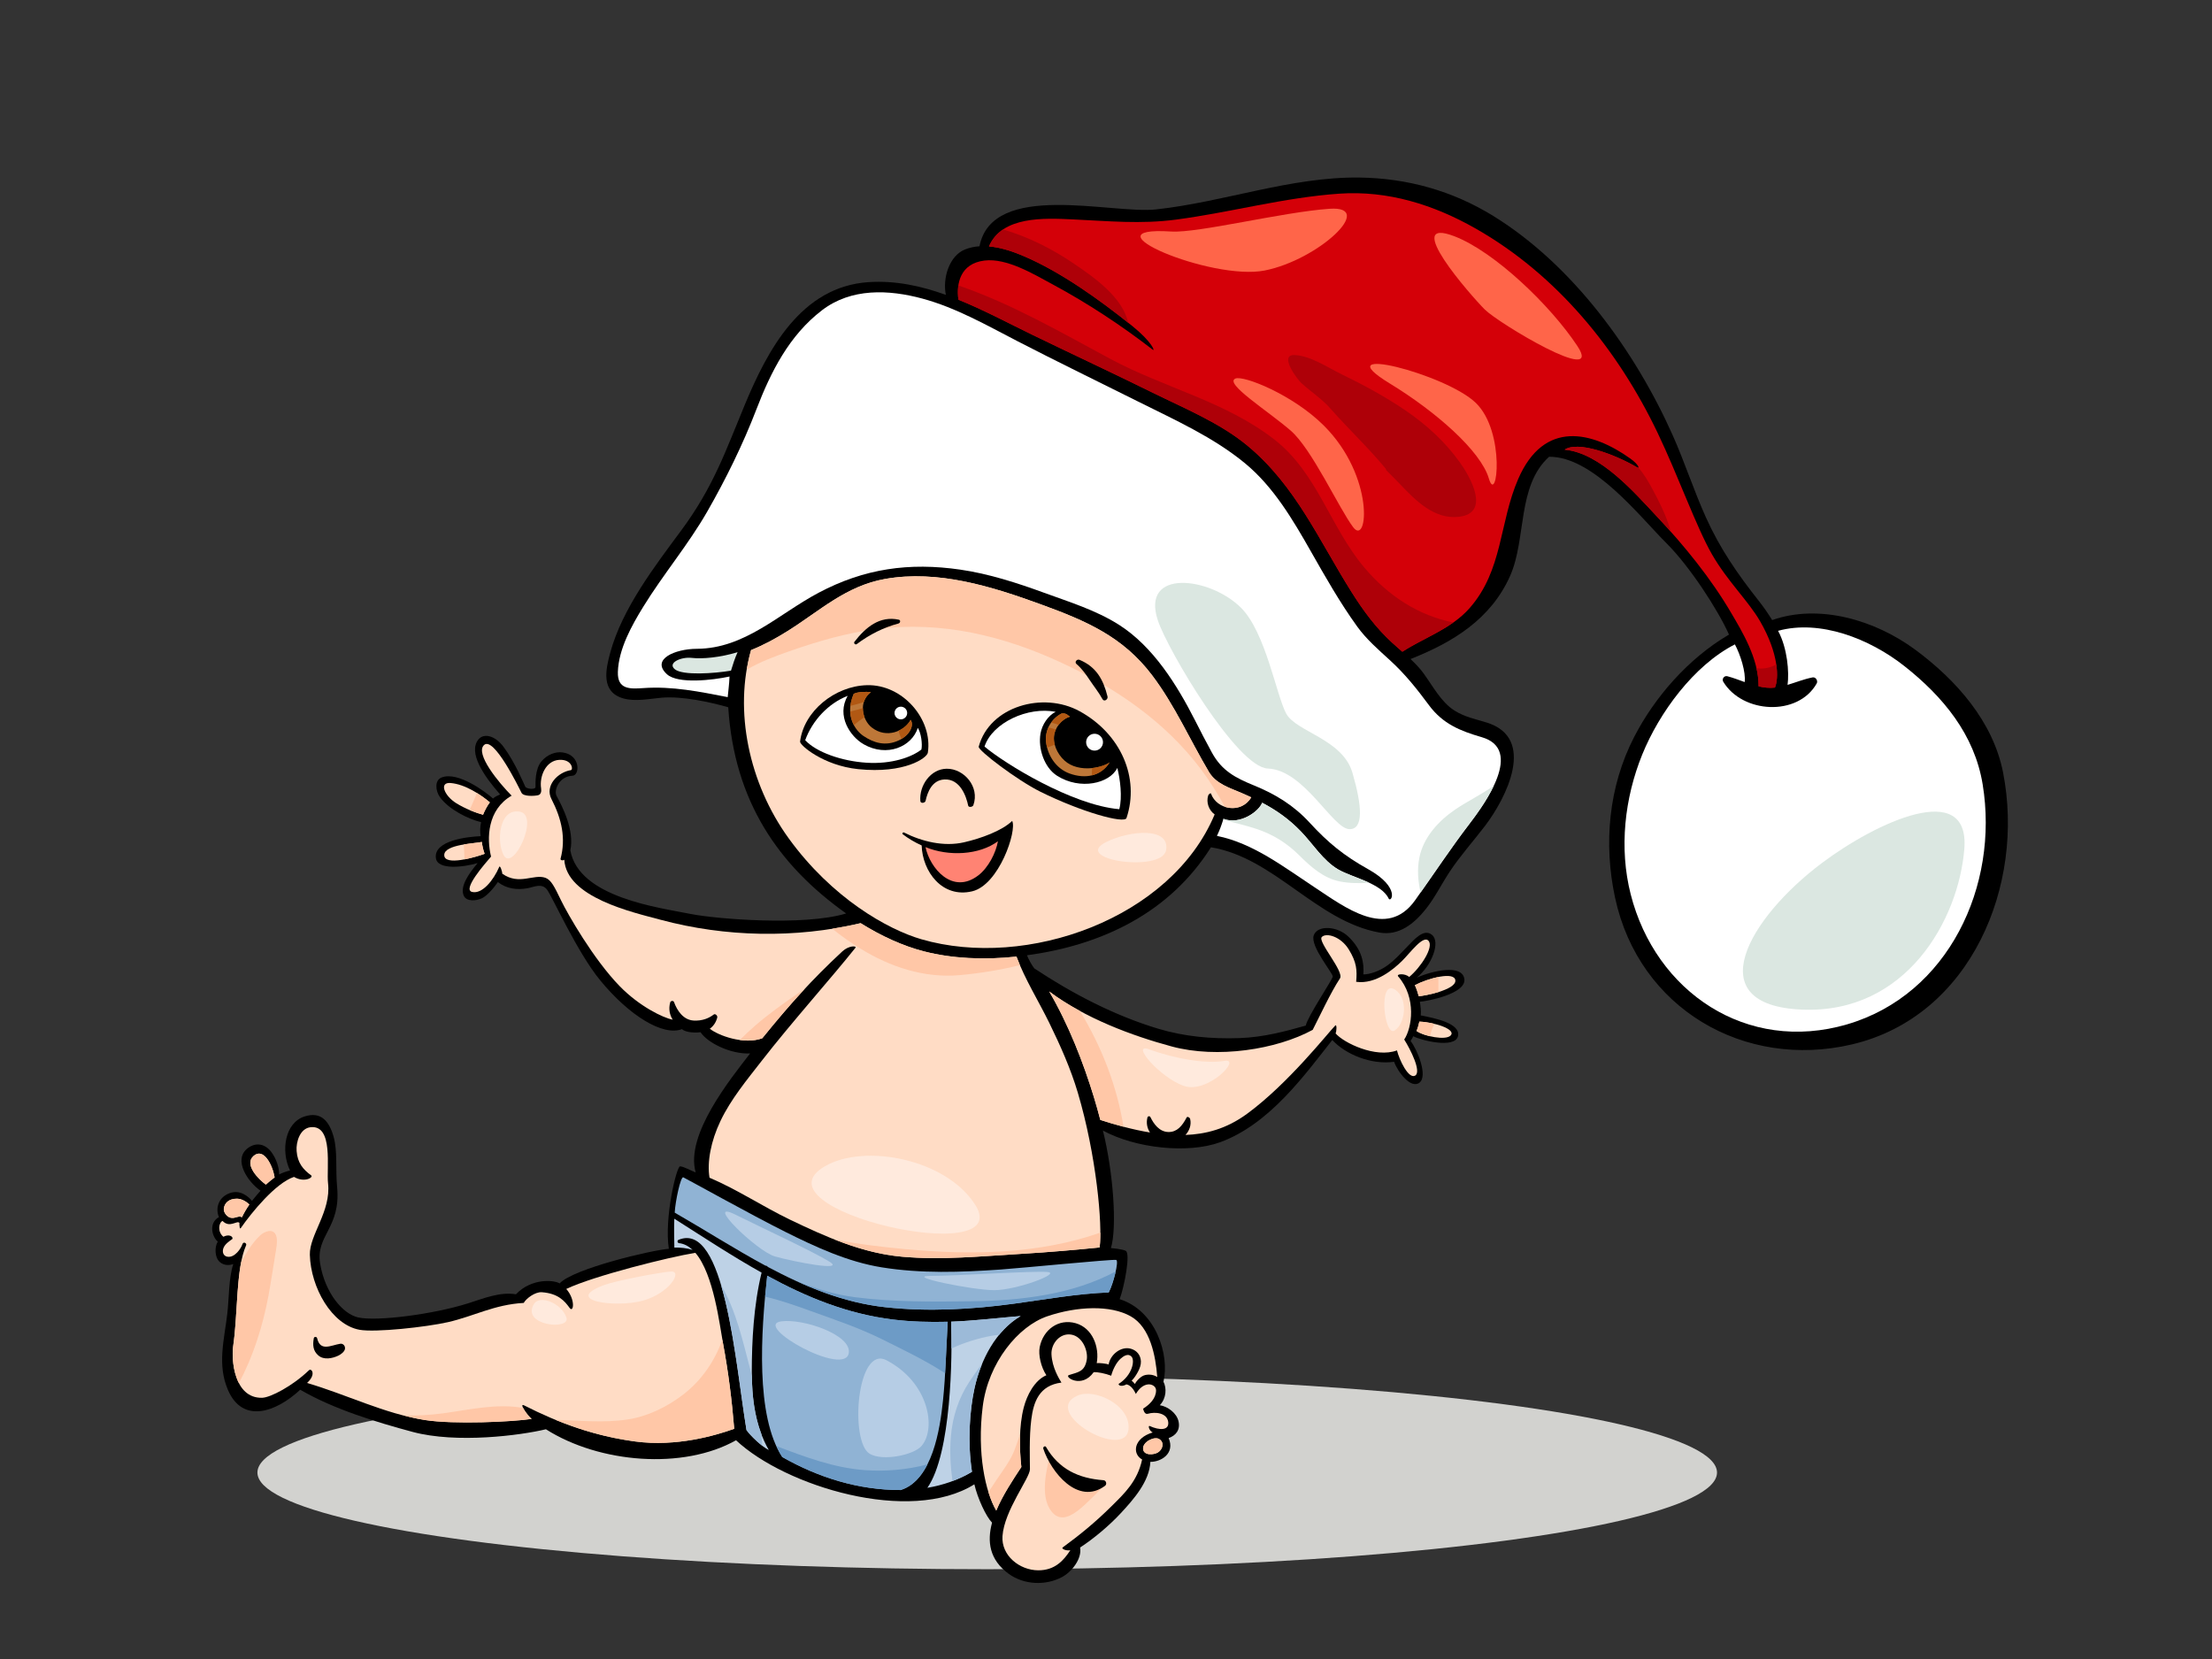 <?xml version="1.0" encoding="utf-8"?>
<!-- Generator: Adobe Illustrator 17.0.0, SVG Export Plug-In . SVG Version: 6.00 Build 0)  -->
<!DOCTYPE svg PUBLIC "-//W3C//DTD SVG 1.1//EN" "http://www.w3.org/Graphics/SVG/1.1/DTD/svg11.dtd">
<svg version="1.1" id="Layer_1" xmlns="http://www.w3.org/2000/svg" xmlns:xlink="http://www.w3.org/1999/xlink" x="0px" y="0px"
	 width="800px" height="600px" viewBox="0 0 800 600" enable-background="new 0 0 800 600" xml:space="preserve">
<rect x="0" y="0" width="800" height="600" fill="#333333" stroke="none"/>
<g>
	<ellipse fill="#D2D2CF" cx="357.04" cy="532.568" rx="263.94" ry="34.963"/>
	<path d="M724.437,279.395c-3.62-18.475-16.943-33.437-31.669-44.353c-14.558-10.789-34.777-16.778-51.835-10.784
		c-1.491-2.397-3.1-4.734-4.908-7.021c-7.657-9.693-13.999-18.865-19.109-30.224c-4.35-9.668-7.595-19.783-11.906-29.469
		c-13.605-30.562-36.132-61.635-64.887-79.406c-14.776-9.13-31.123-13.701-48.446-13.924c-24.852-0.318-49.001,8.862-73.587,11.524
		c-16.247,1.756-59.112-10.489-63.851,13.328c-1.785,0.12-3.543,0.483-5.228,1.153c-5.722,2.282-8.155,10.393-6.929,16.423
		c-8.965-3.225-18.233-5.244-27.936-4.606c-24.492,1.612-36.563,24.615-44.781,44.361c-6.847,16.451-11.274,29.611-22.944,45.379
		c-9.677,13.075-21.362,28.3-25.702,44.213c-1.704,6.248-3.466,14.299,4.754,16.616c4.277,1.206,9.411,0.133,13.726-0.263
		c7.458-0.683,17.971,1.659,24.177,3.455c2.199,34.087,18.171,57.176,42.651,74.567c-15.381,4.684-47.566,1.936-56.221,0.185
		c-11.165-2.264-40.501-5.87-43.533-23.011c1.544-7.273-2.922-15.91-4.98-19.686c-1.106-2.027,0.952-7.116,5.718-7.288
		c2.741-0.098,3.039-7.541-3.512-8.434c-2.618-0.358-5.509,0.743-7.593,3.125c-2.483,2.84-2.233,8.032-2.233,9.378
		c0,1.043-3.275,0.743-3.722-0.148c-0.388-0.778-3.72-8.932-7.889-14.442c-3.217-4.251-7.181-4.829-8.981-2.67
		c-3.971,4.756,2.004,13.398,7.79,19.941c-0.764,0.338-1.93,0.851-2.568,1.481c-2.595-2.307-12.614-9.898-18.553-7.624
		c-2.732,1.043-2.183,4.967-0.675,7.081c3.223,4.524,10.333,7.994,14.908,9.087c-0.374,1.842-0.405,3.295-0.161,5.074
		c-4.35,0.183-17.06,1.451-16.174,7.946c0.602,4.411,10.059,3.278,15.088,1.781c-2.97,3.58-6.421,8.237-5.078,11.647
		c0.984,2.502,4.791,1.994,6.688,1.056c1.755-0.866,4.152-3.54,5.716-5.837c3.094,2.404,6.874,2.955,10.781,2.222
		c2.31-0.433,5.112-1.964,7.002,0.525c1.89,2.492,10.842,22.583,19.205,32.769c10.455,12.743,22.678,20.324,29.6,17.672
		c1.619,1.474,5.613,1.281,6.725,1.131c2.401,3.695,10.621,7.969,17.913,7.669c-7.121,9.232-23.574,29.486-19.681,43.027
		c-1.295-0.433-4.367-2.192-5.651-2.192c-1.284,0-5.772,18.695-4.061,29.811c-5.996,0.446-34.536,7.143-39.499,12.518
		c-1.821-1.181-10.049-2.109-15.798,3.936c-5.717-0.968-11.733,1.501-17.232,3.245c-12.677,4.016-33.015,6.618-39.802,5.132
		c-5.599-1.221-12.02-8.884-13.778-19.443c-1.706-10.251,7.527-12.88,6.142-27.645c-0.637-6.788,0.21-12.938-1.272-18.237
		c-1.544-5.512-4.455-9.335-10.558-7.349c-7.066,2.299-8.621,12.452-5.198,19.536c-0.922,0.173-2.897,0.828-3.956,1.424
		c0.058-2.38-0.977-5.642-2.775-8.069c-2.135-2.88-5.446-3.78-8.527-1.461c-5.551,4.176,0.066,12.322,4.579,15.41
		c-0.294,0.325-2.376,2.725-3.085,3.668c-1.197-1.419-4.18-4.233-8.12-2.772c-4.298,1.594-5.093,5.81-3.827,8.654
		c-3.734,2.009-2.618,7.023-0.428,8.855c-1.315,2.224-0.902,5.599,0.36,7.008c1.207,1.354,3.198,1.874,5.248,1.108
		c-1.673,5.017-1.535,12.565-2.148,17.829c-1.126,9.678-3.748,18.57,0.255,27.785c5.289,12.17,17.285,8.049,26.094-0.158
		c12.103,7.028,27.452,11.707,40.631,15.245c16.016,4.304,39.115,1.248,48.237-0.946c19.443,12.337,49.722,14.714,68.756,3.973
		c17.787,16.671,62.978,30.494,86.194,15.933c1.18,5.072,4.197,11.619,6.405,13.874c-1.842,6.78-0.993,13.406,6.025,18.505
		c5.537,4.021,13.371,4.329,19.288,1.161c3.595-1.926,7.253-6.668,6.526-10.676c4.954-3.245,10.477-7.856,14.694-12.397
		c4.574-4.919,10.408-11.494,10.715-18.585c3.832,0.05,9.026-3.025,6.613-8.597c2.53-0.873,4.317-2.905,3.558-6.125
		c-0.684-2.907-3.803-5.277-6.743-5.765c2.393-2.535,2.51-6.212,1.315-8.487c2.271-9.56-2.631-25.696-15.839-29.862
		c1.734-4.681,3.953-16.526,2.212-17.471c-1.059-0.573-4.327-0.918-5.378-1.013c2.276-7.461,0.864-27.365-2.896-42.504
		c11.724,6.4,30.664,8.477,42.335,4.246c17.898-6.49,30.678-24.397,40.62-36.987c4.791,5.167,13.991,9.032,22.35,7.881
		c1.231,3.5,6.087,10.003,9.204,7.529c3.116-2.472-0.86-12.09-3.245-15.055c0.434-0.656,0.794-1.228,0.939-1.739
		c2.731,1.514,15.14,4.606,16.21-0.007c1.072-4.619-8.375-6.52-13.462-7.509c0.16-1.696-0.07-3.243-0.316-4.951
		c2.488-0.14,16.947-2.862,16.078-8.287c-0.866-5.422-11.767-2.845-17.19-0.418c5.474-4.501,8.587-12.818,5.547-15.422
		c-3.038-2.602-6.579,1.739-9.471,4.704c-1.864,1.909-3.838,4.183-6.623,6.238c-2.921,2.149-6.466,3.308-8.783,3.31
		c0.288-4.196-0.417-8.845-5.423-13.669c-3.977-3.833-11.184-4.308-12.534-0.418c-1.35,3.888,7.038,13.721,6.893,14.879
		c-0.142,1.156-9.14,14.502-9.76,17.714c-7.315,2.072-15.267,4.223-23.944,4.531c-9.992,0.353-19.908-0.535-29.387-3.383
		c-15.89-4.776-31.071-12.698-44.877-21.848c-1.144-1.586-1.853-2.92-2.628-4.729c26.993-3.633,51.59-15.282,66.545-39.061
		c22.986,3.813,38.136,26.684,60.883,30.842c7.159,1.308,12.688-3.32,16.816-8.494c3.335-4.181,5.732-9.127,8.681-13.571
		c3.824-5.765,8.52-10.986,12.714-16.481c7.645-10.021,18.77-31.776,0.644-37.395c-4.152-1.286-7.928-1.989-11.697-4.359
		c-4.79-3.012-7.898-8.985-11.153-13.438c-1.363-1.872-2.998-3.561-4.719-5.177c15.305-6.032,29.036-14.424,35.998-30.019
		c5.991-13.423,2.448-32.609,14.133-43.14c15.974-0.12,32.722,21.59,42.518,31.35c8.299,8.269,18.561,24.019,22.537,32.964
		c-14.747,8.617-26.947,22.711-34.341,37.102c-9.218,17.949-11.074,38.563-6.838,58.167c8.621,39.912,46.668,62.1,85.628,52.95
		C712.868,367.606,732.418,320.065,724.437,279.395z"/>
	<path fill="#DBE7E1" d="M264.373,242.551c-6.109,1.038-17.414,1.794-20.276-0.476c-2.864-2.269,2.123-4.589,6.065-4.143
		c3.955,0.445,10.275-0.153,16.596-2.057C265.807,237.957,265.012,240.416,264.373,242.551z"/>
	<path fill="#FFDCC5" d="M164.929,290.436c-4.207-2.629-6.291-7.611-1.954-7.248c5.233,0.44,10.845,4.161,14.188,6.998
		c-0.992,1.298-1.889,3.04-2.459,4.476C172.495,294.095,168.459,292.646,164.929,290.436z"/>
	<path fill="#FFDCC5" d="M160.672,309.102c0.243-3.748,11.253-4.051,13.588-4.604c0.126,1.324,0.603,3.268,1.009,4.288
		C172.125,309.98,160.39,313.45,160.672,309.102z"/>
	<path fill="#FFDCC5" d="M91.688,418.081c3.58-3.185,6.843,3.105,7.636,7.734c-0.765,0.563-2.477,1.959-3.18,2.612
		C93.754,426.683,88.106,421.264,91.688,418.081z"/>
	<path fill="#FFDCC5" d="M85.642,433.524c1.355,0,3.045,0.673,4.541,2.104c-1.02,1.469-1.935,3.02-2.698,4.624
		c-1.129-0.838-2.56,0.676-4.276,0.108c-1.247-0.415-2.412-1.959-2.262-3.253C81.184,435.038,82.856,433.524,85.642,433.524z"/>
	<path fill="#FFDCC5" d="M229.686,521.322c-14.871-2.004-27.583-6.668-40.097-13.028c-2.048-1.044,1.025,3.508,2.687,4.879
		c-6.93,1.058-28.095,2.037-38.578,0.4c-14.66-2.282-28.381-9.242-42.659-13.406c3.465-3.12,1.589-5.457,0.707-4.606
		c-5.937,5.73-13.991,9.908-16.967,9.968c-10.181,0.213-11.145-13.871-10.453-18.605c1.795-12.33,0.92-27.932,4.696-36.592
		c0.288-0.658-0.992-1.529-1.39-0.255c-0.398,1.276-2.682,4.919-5.418,4.429c-1.54-0.278-1.915-1.844-1.394-3.153
		c0.575-1.451,2.023-2.402,3.259-3.292c0.226-0.938-1.302-1.801-3.291-0.771c-2.148-1.749-1.751-5.012-0.318-5.727
		c2.663,2.722,5.173-0.32,6.126,0.71c-0.08,0.738,0.096,2.444,0.454,1.926c3.922-5.662,12.597-16.328,19.282-18.557
		c3.741,2.229,7.163,0.16,6.192-0.553c-2.91-2.139-4.919-4.469-5.252-8.802c-0.256-3.292,1.217-8.177,5.032-8.614
		c8.382-0.956,5.723,14.947,6.331,20.236c1.172,10.175-6.776,18.72-6.579,25.901c0.328,11.847,7.9,25.26,17.932,27.119
		c5.705,1.056,24.241-0.986,32.028-2.755c9.333-2.124,16.755-6.368,27.401-6.956c0.809-1.534,4.056-4.043,6.537-3.865
		c5.937,0.425,8.262,3.19,10.028,5.649c1.425,1.987,2.273-2.89-1.192-6.835c10.044-4.756,37.192-11.539,46.699-13.065
		c6.665,7.779,8.776,26.178,10.029,32.919c1.895,10.176,3.184,20.414,4.018,30.717C258.945,519.11,244.733,523.351,229.686,521.322z
		"/>
	<path fill="#BED2E6" d="M269.982,517.204c-4.029-24.395-7.85-75.726-24.573-68.805c-0.549,0.228-0.494,1.118,0.187,1.201
		c1.843,0.218,3.463,1.098,4.891,2.442c-2.083-0.658-4.311-0.891-6.603-0.851c-0.056-3.521-0.158-6.956-0.011-10.428
		c10.493,6.653,20.849,13.501,31.562,19.498c-2.906,11.977-3.514,24.957-3.543,35.519c-0.027,9.75,1.132,19.898,6.15,28.635
		C275.711,523.351,271.466,519.323,269.982,517.204z"/>
	<path fill="#90B3D4" d="M325.722,538.896c-15.231,0.015-29.686-4.489-42.802-11.94c-9.757-14.847-7.712-45.274-5.444-65.568
		c14.119,7.709,28.909,13.814,45.507,15.84c6.548,0.801,13.161,0.976,19.774,0.803c-0.563,9.5-0.732,19.09-1.722,28.586
		C339.991,516.606,337.264,535.321,325.722,538.896z"/>
	<path fill="#BED2E6" d="M351.526,532.296c-4.987,2.975-10.441,4.829-16.133,5.792c8.681-12.37,9.075-47.631,8.591-60.086
		c7.886-0.258,18.685-1.526,25.16-2.032c-8.902,5.184-14.408,15.703-16.683,26.006C350.628,510.285,349.907,521.83,351.526,532.296z
		"/>
	<path fill="#9CBAD8" d="M275.344,518.582c-2.504-6.655-3.325-13.829-3.425-20.874c-0.228-0.928-0.424-1.861-0.669-2.79
		c-2.442-9.202-5.009-21.057-10.459-30.134c4.639,15.64,6.883,38.443,9.191,52.42c1.057,1.506,3.51,3.973,5.68,5.662
		C275.59,521.432,275.462,520.008,275.344,518.582z"/>
	<path fill="#9CBAD8" d="M344.109,487.705c4.783-2.252,9.964-3.763,14.452-4.589c0.932-0.168,1.86-0.273,2.787-0.343
		c2.224-2.725,4.816-5.066,7.796-6.803c-6.475,0.505-17.274,1.774-25.16,2.032C344.079,480.459,344.139,483.819,344.109,487.705z"/>
	<path fill="#9CBAD8" d="M355.144,493.417c-1.69,2.019-3.184,4.234-4.582,6.348c-3.868,5.837-6.084,12.723-6.658,19.703
		c-0.447,5.442-0.178,10.836,0.572,16.17c2.427-0.908,4.794-1.994,7.051-3.343c-1.619-10.466-0.898-22.01,0.934-30.319
		C353.099,499.099,354,496.209,355.144,493.417z"/>
	<path fill="#FFDCC5" d="M418.779,525.292c-1.426,0.893-5.158,1.241-5.362-1.281c-0.2-2.517,4.018-4.611,5.773-3.583
		C421.269,521.647,420.533,524.194,418.779,525.292z"/>
	<path fill="#FFDCC5" d="M422.496,514.234c0.454,3.225-3.278,3.075-6.657,1.514c-0.766-0.36-0.251,1.761,1.06,2.317
		c-6.959,2.064-7.512,7.761-3.834,9.786c-1.711,7.911-6.375,12.247-11.156,16.976c-5.901,5.835-11.389,10.303-17.539,14.799
		c-0.713,0.523,1.369,1.366,2.735,1.023c-2.353,3.633-5.528,7.293-11.581,7.278c-6.822-0.017-13.437-5.359-12.963-12.357
		c0.632-9.307,9.932-21.042,9.932-24.192c0-3.147-0.333-11.597,0.497-18.059c0.801-6.268,2.815-12.26,10.893-13.291
		c-0.787-1.288-3.38-5.387-3.604-10.233c-0.176-3.848,3.055-7.776,7.126-7.123c4.141,0.66,6.166,5.922,5.632,9.107
		c-0.732,4.371-3.121,4.453-6.456,5.537c-1.828,0.595,4.632,5.069,8.955-1.038c1.347-0.145,4.312,0.483,6.34,1.268
		c0.554-2.092,1.759-4.671,3.36-6.122c1.027-0.928,2.688-2.094,3.949-0.836c1.39,1.391,0.304,6.856-4.636,9.933
		c0.056,0.843,1.613,0.908,2.824,0.15c1.714,0.3,2.872,2.269,3.427,3.478c1.159-1.967,2.637-3.255,4.354-3.458
		c1.33-0.16,2.972,0.641,2.952,2.197c-0.035,2.825-2.264,5.066-4.686,6.578c0.153,0.736,0.622,2.157,1.688,1.849
		C417.907,510.501,422.042,511.006,422.496,514.234z"/>
	<path fill="#FFDCC5" d="M409.01,476.103c6.957,3.976,8.93,14.129,9.528,21.925c-1.27-0.823-2.776-1.051-4.311-0.736
		c-0.859,0.173-1.653,0.741-2.278,1.329c-0.361,0.34-0.696,0.718-0.998,1.113c-0.215,0.278-0.36,0.551-0.48,0.826
		c-0.29-0.378-0.611-0.726-0.985-1.053c-0.07-0.065-0.145-0.1-0.219-0.158c0.976-0.958,1.746-2.202,2.332-3.305
		c0.579-1.094,1.077-2.407,1.026-3.666c-0.09-2.234-1.435-3.938-3.575-4.571c-3.623-1.071-7.526,2.134-8.101,5.694
		c-0.7-0.345-3.678-0.638-4.302-0.505c1.052-5.832-1.526-12.718-7.612-14.439c-6.181-1.746-11.737,2.289-13.014,8.647
		c-0.555,2.77,0.488,7.291,2.414,10.173c-4.291,1.826-7.037,7.248-8.17,11.614c-1.789,6.896-1.583,15.26-0.88,21.572
		c-3.05,4.641-6.728,10.151-9.075,15.76c-3.887-6.663-7.037-20.582-4.893-37.655c1.992-15.878,12.865-29.073,23.371-32.626
		C389.556,472.395,401.649,471.9,409.01,476.103z"/>
	<path fill="#90B3D4" d="M403.678,455.667c1.12,0.328-1.114,8.84-2.691,11.76c-11.468,0.44-22.889,2.527-34.25,4.066
		c-15.407,2.087-30.912,2.97-46.402,1.296c-15.321-1.659-29.274-7.454-42.659-14.602c-0.158-0.28-0.498-0.453-0.821-0.435
		c-11.18-6.025-21.972-12.953-32.837-19.188c0.226-4.123,2.148-13.178,3.111-12.765c0.962,0.413,24.85,13.719,36.883,19.716
		c11.023,5.499,22.616,10.861,34.874,12.835c14.303,2.302,28.598,1.781,42.997,0.791
		C369.052,458.644,402.557,455.341,403.678,455.667z"/>
	<path fill="#6D9BC6" d="M293.226,474.154c8.792,3.17,17.584,6.112,25.967,10.298c7.251,3.618,15.339,7.438,22.613,12.2
		c0.368-6.212,0.584-12.435,0.951-18.62c-6.614,0.173-13.227-0.002-19.774-0.803c-16.597-2.027-31.388-8.132-45.507-15.84
		c-0.266,2.39-0.528,4.931-0.77,7.561C282.311,470.236,287.784,472.195,293.226,474.154z"/>
	<path fill="#6D9BC6" d="M312.779,531.695c-11.079-0.801-21.594-4.751-31.997-8.702c0.645,1.404,1.341,2.75,2.138,3.963
		c13.116,7.451,27.571,11.955,42.802,11.94c4.366-1.354,7.468-4.876,9.698-9.27C328.038,531.565,320.282,532.238,312.779,531.695z"
		/>
	<path fill="#6D9BC6" d="M351.655,470.619c-14.031,0.193-28.6,0.315-42.518-1.476c-7.183-0.926-14.147-3.1-20.966-5.747
		c10.186,4.649,20.799,8.162,32.164,9.393c15.49,1.674,30.995,0.79,46.402-1.296c11.36-1.539,22.782-3.625,34.25-4.066
		c0.87-1.609,1.934-4.909,2.531-7.609C387.964,468.207,369.183,470.381,351.655,470.619z"/>
	<path fill="#FFDCC5" d="M524.679,374.464c-1.733,1.954-9.783,0.278-12.362-1.589c0.393-0.936,0.798-2.345,1.013-3.385
		C518.389,369.623,526.717,372.17,524.679,374.464z"/>
	<path fill="#FFDCC5" d="M526.353,354.615c0.209,3.435-11.472,5.622-13.241,5.675c-0.328-1.216-0.873-2.905-1.413-3.986
		C516.511,353.782,526.142,351.185,526.353,354.615z"/>
	<path fill="#FFDCC5" d="M423.796,378.475c16.449,4.431,37.829,1.141,50.96-6.017c2.107-4.053,6.528-13.591,9.861-18.613
		c1.626-2.452-8.184-13.313-6.573-14.964c1.61-1.651,6.862-0.21,9.754,4.489c2.892,4.701,3.036,7.521,2.676,11.714
		c7.159,1.011,13.735-4.764,16.561-7.518c2.966-2.895,7.667-9.548,9.619-7.306c1.952,2.244-2.75,9.548-7.014,13.088
		c-1.374-1.374-4.83-1.203-3.952-0.195c6.702,7.719,4.968,18.638,2.165,22.806c2.223,3.5,6.344,11.667,3.957,13.046
		c-2.386,1.374-5.745-5.707-6.578-9.112c-7.739,2.892-19.302-2.75-22.204-6.148c0.383-0.736,0.523-3.498-0.144-2.82
		c-2.727,2.785-16.95,20.952-31.861,31.888c-7.642,5.604-15.07,7.371-22.28,7.661c1.425-1.561,2.203-3.63,1.687-5.8
		c-0.118-0.5-1.009-1.018-1.267-0.525c-1.62,3.108-3.489,5.289-6.538,5.262c-3.375-0.032-5.4-3.007-6.548-5.364
		c-0.266-0.548-0.969-0.415-1.103,0.143c-0.493,2.017-0.069,3.886,0.925,5.389c-6.243-1.026-12.384-2.742-17.956-4.541
		c-0.713-2.775-1.489-5.529-2.326-8.264c-3.766-12.317-9.101-26.153-16.163-38.196C392.309,368.214,409.401,374.602,423.796,378.475
		z"/>
	<path fill="#FFDCC5" d="M379.531,370.03c3.975,8.147,7.679,16.426,10.263,25.108c6.719,22.583,9.04,48.096,7.886,56.025
		c-8.622,0.853-17.734,1.681-28.607,2.327c-14.301,0.848-28.473,2.294-42.791,1.018c-14.497-1.286-27.678-7.218-40.632-13.431
		c-9.461-4.536-19.053-10.899-29.043-15.142c-0.93-5.605,0.459-13.193,3.986-20.564c3.775-7.901,9.555-14.827,14.892-21.71
		c10.41-13.421,25.537-30.372,33.87-40.85c0.622-0.786-2.318-0.946-4.725,1.284c-11.168,10.371-19.152,19.313-28.943,31.408
		c-6.71,2.444-15.902-0.993-18.979-3.443c1.225-0.876,2.194-2.179,2.688-4.011c0.197-0.736-0.724-1.559-1.275-1.126
		c-1.686,1.314-4.092,2.345-7.222,2.177c-3.818-0.203-6.046-3.683-7.131-6.688c-0.228-0.625-1.219-0.48-1.38,0.11
		c-0.652,2.394-0.196,4.524,0.903,6.26c-3.419-0.633-12.053-4.804-19.176-12.122c-9.474-9.728-18.838-26.136-21.205-31.032
		c-2.367-4.899-3.573-7.428-5.67-8.162c-4.253-1.494-9.486,2.857-15.602-1.494c0.088-0.52-0.756-3.195-1.074-2.457
		c-2.143,4.979-6.239,9.941-9.834,9.07c-3.596-0.873,4.665-10.206,6.869-12.793c-1.635-6.55-1.347-16.969,7.437-22.033
		c-4.467-4.464-13.45-15.275-9.924-18.352c3.523-3.082,12.455,15.227,13.496,17.314c0.708,1.414,4.615,1.191,5.956,0.891
		c1.106-0.245,1.295-1.414,1.133-2.47c-0.666-4.323,1.668-10.091,6.608-10.333c4.622-0.228,5.064,3.583,4.167,3.721
		c-4.764,0.748-9.51,5.657-7.029,10.453c3.754,7.266,5.243,14.261,3.294,21.575c-0.16,0.601,0.867,0.763,1.3,0.4
		c0.019-0.013,0.03-0.033,0.046-0.045c0.782,13.663,24.516,18.97,34.893,21.752c23.348,6.258,48.684,6.786,72.292,1.214
		c7.572,4.739,15.381,8.269,22.924,10.206c10.053,2.582,21.63,3.17,33.428,1.884C370.733,354.283,375.648,362.074,379.531,370.03z"
		/>
	<path fill="#FFDCC5" d="M439.298,294.545c-15.743,37.68-67.973,56.19-106.031,45.161c-12.13-3.513-32.322-14.809-48.05-36.542
		c-14.36-19.839-19.865-46.102-13.585-68.052c4.625-1.849,8.957-4.204,13.291-6.928c11.721-7.364,21.019-16.271,35.163-18.793
		c19.098-3.4,38.707,2.742,56.454,9.222c16.178,5.907,29.478,11.544,40.113,25.575c8.158,10.764,13.705,23.404,20.573,34.983
		c2.567,4.336,7.487,5.76,11.928,7.671c1.16,0.498,2.281,1.001,3.383,1.516c-3.678,6.185-12.514,4.444-14.558-1.321
		c-0.142-0.4-0.883,0.243-1.012,0.643C436.149,290.214,437.228,293.101,439.298,294.545z"/>
	<path fill="#FFFFFF" d="M516.815,255.058c5.016,6.76,11.295,9.293,19.08,11.554c15.317,4.454,1.152,24.027-4.511,31.415
		c-6.931,9.047-13.009,18.367-19.618,27.61c-10.233,14.307-25.45,2.417-36.369-4.761c-10.94-7.196-22.174-15.945-35.275-18.565
		c1.066-2.249,1.606-3.771,2.363-6.175c6.085,2.319,12.891-2.762,13.989-5.817c5.125,2.712,9.701,5.885,14.087,10.459
		c4.247,4.423,7.98,10.471,13.348,13.633c5.011,2.953,15.667,4.979,18.298,10.536c0.841,1.781,4.599-3.893-7.416-10.604
		c-8.707-4.862-14.423-9.5-21.147-16.821c-5.755-6.265-12.399-10.318-20.215-13.498c-6.668-2.72-11.522-5.284-15.091-11.772
		c-2.114-3.848-4.117-7.754-6.107-11.662c-6.519-12.823-15.165-26.781-27.595-34.66c-8.295-5.262-17.844-8.194-27.028-11.547
		c-9.79-3.576-19.927-6.856-30.272-8.362c-18.535-2.7-34.758-0.385-51.251,8.347c-14.458,7.654-26.701,20.219-44.079,20.284
		c-7.911,0.027-16.705,3.823-10.775,9.212c3.937,3.58,16.461,2.149,22.617,0.811c-0.11,2.877-0.476,5.259-0.659,7.458
		c-10.055-1.959-20.05-4.018-30.513-3.273c-4.891,0.348-9.43,0.523-9.212-5.87c0.285-8.304,4.979-16.724,9.2-23.574
		c7.24-11.762,16.194-22.328,23.11-34.373c6.695-11.677,12.937-24.36,17.762-36.92c5.243-13.651,11.901-26.851,23.76-35.921
		c10.587-8.094,24.114-7.498,36.278-4.218c12.155,3.283,23.309,9.67,34.418,15.415c14.457,7.476,29.112,14.572,43.669,21.85
		c13.243,6.628,27.108,12.823,38.605,22.295c10.315,8.499,17.309,20.401,23.819,31.858c5.283,9.287,10.512,18.535,16.776,27.209
		c3.316,4.591,7.675,8.369,11.838,12.172C508.196,243.804,512.412,249.123,516.815,255.058z"/>
	<path fill="#DBE7E1" d="M526.294,292.773c-5.993,4.096-11.494,10.016-12.957,17.384c-0.853,4.308-0.513,8.499,0.445,12.612
		c5.842-8.296,11.388-16.628,17.602-24.742c2.397-3.125,6.31-8.434,8.872-13.856C535.73,287.377,530.479,289.911,526.294,292.773z"
		/>
	<path fill="#DBE7E1" d="M469.993,309.449c4.107,4.091,8.712,8.177,14.578,9.335c3.509,0.69,7.083,0.7,10.646,0.488
		c-3.943-1.846-8.506-3.21-11.307-4.861c-5.368-3.162-9.101-9.21-13.348-13.633c-4.386-4.574-8.962-7.746-14.087-10.459
		c-1.097,3.055-7.904,8.137-13.989,5.817c-0.039,0.123-0.073,0.22-0.109,0.338c3.981,1.086,8.013,1.981,11.972,3.293
		C460.491,301.806,465.412,304.891,469.993,309.449z"/>
	<path fill="#D40008" d="M599.161,186.711c-8.092-8.594-20.331-22.868-33.292-24.087c4.771-3.19,17.693,1.446,26.237,6.415
		c1.11,0.646,0.392-1.141-2.414-3.147c-13.919-9.938-31.274-14.164-40.604,7.316c-6.916,15.915-5.502,33.029-17.638,46.782
		c-6.559,7.434-16.182,10.489-24.272,15.715c-1.288-1.128-2.581-2.242-3.808-3.373c-5.89-5.429-10.322-11.489-14.567-18.225
		c-11.786-18.707-20.27-38.566-37.704-52.98c-9.928-8.202-22.663-13.408-34.127-19.063c-14.445-7.123-29.05-13.924-43.542-20.954
		c-8.729-4.236-17.614-8.992-26.797-12.72c-0.818-5.785,0.614-13.105,9.432-14.161c8.081-0.971,17.729,4.899,24.566,8.579
		c12.711,6.846,24.876,14.842,36.294,23.672c0.886,0.686-0.236-2.787-7.492-8.637c-11.489-9.255-25.598-19.408-39.125-25.19
		c-3.864-1.656-8.255-3.16-12.624-3.533c4.681-11.041,19.993-10.248,30.334-9.773c12.849,0.585,24.474,1.784,37.372,0.068
		c19.782-2.625,39.008-7.989,58.995-9.375c17.558-1.211,34.134,3.988,49.298,12.608c29.377,16.698,51.432,43.78,65.841,73.944
		c7.481,15.66,14.023,34.155,19.657,43.928c5.634,9.773,13.124,16.791,17.395,24.189c6.793,11.764,6.793,20.544,5.354,23.967
		c-2.03,0.23-3.987,0.003-5.909-0.448c0.059-10.098-6.061-19.966-9.883-26.499C618.811,209.189,609.056,197.214,599.161,186.711z"/>
	<path fill="#FFFFFF" d="M668.044,370.466c-36.257,10.628-69.291-11.662-78.29-47.068c-4.234-16.651-2.211-34.756,4.201-50.553
		c6.093-15.01,18.577-32.171,33.492-39.797c2.007,3.755,3.997,10.051,3.542,13.633c-2.088-0.756-4.171-1.559-6.288-2.117
		c-1.121-0.29-2.065,0.998-1.471,1.982c6.947,11.514,27.003,12.693,33.81,0.623c0.528-0.936-0.353-2.394-1.476-2.177
		c-3.153,0.611-6.056,1.807-9.066,2.702c0.618-4.584-0.035-13.243-3.429-19.551c15.141-4.156,33.034,2.795,45.638,12.725
		c14.036,11.061,25.418,24.808,28.358,42.852C723.031,320.343,704.701,359.722,668.044,370.466z"/>
	<path fill="#AE0008" d="M370.309,92.653c12.993,5.557,26.498,15.132,37.728,24.087c-2.047-9.275-12.281-16.378-19.562-21.334
		c-7.985-5.437-16.511-9.728-25.683-12.423c-2.183,1.464-3.964,3.44-5.106,6.138C362.054,89.493,366.445,90.997,370.309,92.653z"/>
	<path fill="#AE0008" d="M493.395,205.226c-12.374-14.677-16.956-34.147-32.486-46.255c-17.694-13.788-39.809-18.693-59.289-29.143
		c-17.961-9.638-35.691-19.961-55.007-26.586c-0.254,1.721-0.213,3.498,0.02,5.149c9.182,3.728,18.067,8.484,26.797,12.72
		c14.493,7.031,29.097,13.831,43.542,20.954c11.464,5.654,24.199,10.861,34.127,19.063c17.434,14.414,25.918,34.273,37.704,52.98
		c4.245,6.735,8.677,12.795,14.567,18.225c1.227,1.131,2.52,2.244,3.808,3.373c5.927-3.831,12.668-6.508,18.433-10.583
		C513.189,222.642,502.239,215.717,493.395,205.226z"/>
	<path fill="#AE0008" d="M508.253,148.398c-7.311-4.964-15.073-9.178-23.016-13.023c-5.033-2.44-11.276-6.728-17.025-6.963
		c-5.822-0.24,0.907,8.729,2.483,10.171c3.395,3.105,7.316,5.597,10.369,9.062c6.515,7.398,13.761,14.201,20.044,21.78
		c0.162,0.195,0.217,0.403,0.226,0.611c1.686,1.669,3.368,3.34,5.004,5.059c5.623,5.895,12.37,12.865,21.351,11.804
		c11.423-1.351,4.203-14.221,0.245-19.741C522.614,159.729,515.804,153.517,508.253,148.398z"/>
	<path fill="#AE0008" d="M597.955,177.501c-1.686-3.172-3.309-6.005-5.424-8.374c-0.075,0.047-0.204,0.04-0.424-0.088
		c-8.544-4.969-21.466-9.605-26.237-6.415c12.96,1.218,25.2,15.492,33.292,24.087c1.712,1.816,3.414,3.696,5.106,5.597
		C602.812,186.566,599.434,180.286,597.955,177.501z"/>
	<path fill="#AE0008" d="M641.087,240.949c-1.961,0.806-3.929,0.988-5.832,0.731c0.485,2.152,0.781,4.343,0.769,6.548
		c1.922,0.45,3.878,0.678,5.909,0.448c0.693-1.649,1.042-4.544,0.47-8.407C641.993,240.519,641.56,240.752,641.087,240.949z"/>
	<path fill="#FFC7A7" d="M172.504,286.826c-0.872,2.054-1.777,4.086-2.644,6.135c1.899,0.806,3.644,1.391,4.843,1.701
		c0.57-1.436,1.467-3.177,2.459-4.476C175.895,289.113,174.282,287.925,172.504,286.826z"/>
	<path fill="#FFC7A7" d="M168.002,310.795c2.919-0.55,5.901-1.494,7.268-2.009c-0.406-1.021-0.883-2.965-1.009-4.288
		c-1.038,0.248-3.787,0.45-6.545,0.921C167.85,307.207,167.944,309.004,168.002,310.795z"/>
	<path fill="#FFC7A7" d="M91.688,418.081c3.58-3.185,6.843,3.105,7.636,7.734c-0.765,0.563-2.477,1.959-3.18,2.612
		C93.754,426.683,88.106,421.264,91.688,418.081z"/>
	<path fill="#FFC7A7" d="M85.642,433.524c1.355,0,3.045,0.673,4.541,2.104c-1.02,1.469-1.935,3.02-2.698,4.624
		c-1.129-0.838-2.56,0.676-4.276,0.108c-1.247-0.415-2.412-1.959-2.262-3.253C81.184,435.038,82.856,433.524,85.642,433.524z"/>
	<path fill="#FFC7A7" d="M97.824,464.414c0.564-3.59,1.214-7.178,1.748-10.766c0.28-1.889,0.963-4.799,0.318-6.705
		c-1.006-2.977-4.332-1.514-5.763-0.18c-2.953,2.757-4.903,6.182-6.882,9.61c-1.748,8.812-1.489,20.717-2.92,30.552
		c-0.409,2.795-0.222,8.84,2.083,13.291c0.619-1.173,1.22-2.357,1.794-3.553C93.039,486.554,96.088,475.473,97.824,464.414z"/>
	<path fill="#FFC7A7" d="M261.517,486.021c-0.083-0.45-0.171-0.951-0.261-1.496c-2.795,7.771-7.526,14.764-14.278,19.914
		c-5.763,4.389-12.736,7.834-19.962,8.927c-8.702,1.321-17.379,0.375-26.108,0.118c8.985,3.695,18.347,6.435,28.779,7.839
		c15.047,2.029,29.258-2.212,35.849-4.584C264.7,506.435,263.412,496.197,261.517,486.021z"/>
	<path fill="#FFC7A7" d="M189.197,509.212c-9.514-1.751-19.562,0.673-28.976,1.934c-4.805,0.641-9.56,0.901-14.277,0.766
		c2.562,0.663,5.139,1.256,7.753,1.661c10.483,1.636,31.648,0.658,38.578-0.4C191.288,512.36,189.812,510.433,189.197,509.212z"/>
	<path fill="#FFC7A7" d="M418.779,525.292c-1.426,0.893-5.158,1.241-5.362-1.281c-0.2-2.517,4.018-4.611,5.773-3.583
		C421.269,521.647,420.533,524.194,418.779,525.292z"/>
	<path fill="#FFC7A7" d="M379.92,525.86c-1.797,6.46-3.423,14.927-0.174,20.006c5.453,8.529,14.045-3.768,20.565-9.327
		C392.245,536.567,385.334,531.918,379.92,525.86z"/>
	<path fill="#FFC7A7" d="M368.947,518.705c-0.653,1.814-1.267,3.628-1.902,5.377c-1.452,3.993-4.241,7.569-6.595,11.066
		c-1.011,1.499-1.997,2.992-2.965,4.491c0.838,2.675,1.803,4.937,2.823,6.685c2.347-5.61,6.025-11.119,9.075-15.76
		C368.992,527.049,368.77,522.891,368.947,518.705z"/>
	<path fill="#FFC7A7" d="M518.548,370.771c0.041-0.17,0.088-0.345,0.125-0.515c-1.82-0.443-3.745-0.726-5.343-0.766
		c-0.215,1.041-0.621,2.449-1.013,3.385c1.015,0.733,2.88,1.434,4.871,1.902C517.475,373.403,517.914,372.069,518.548,370.771z"/>
	<path fill="#FFC7A7" d="M520.208,353.337c-2.915,0.583-6.242,1.779-8.509,2.967c0.54,1.081,1.086,2.77,1.413,3.986
		c0.861-0.025,4.058-0.561,7.096-1.494V353.337z"/>
	<path fill="#FFC7A7" d="M390.529,365.592c-3.902-2.122-7.645-4.446-11.075-7.016c7.062,12.042,12.397,25.878,16.163,38.196
		c0.837,2.735,1.612,5.489,2.326,8.264c2.68,0.863,5.497,1.709,8.39,2.47C403.967,392.739,398.313,378.317,390.529,365.592z"/>
	<path fill="#FFC7A7" d="M289.414,358.716c-5.631,3.856-11.228,7.819-16.391,12.292c-1.899,1.651-3.703,3.37-5.458,5.126
		c2.755,0.373,5.612,0.28,8.121-0.633c5.391-6.658,10.246-12.355,15.375-17.869C290.514,357.998,289.953,358.349,289.414,358.716z"
		/>
	<path fill="#FFC7A7" d="M311.217,343.101c10.716,6.593,23.047,10.701,35.767,9.575c7.196-0.638,14.586-1.824,21.88-3.618
		c-0.439-1.023-0.853-2.052-1.242-3.09c-11.798,1.286-23.375,0.698-33.428-1.884c-7.543-1.937-15.352-5.467-22.924-10.206
		c-3.385,0.798-6.807,1.461-10.251,2.004C304.296,338.58,307.78,340.987,311.217,343.101z"/>
	<path fill="#FFC7A7" d="M327.693,451.793c-8.651-0.793-17.359-1.816-25.912-3.535c7.861,3.098,15.949,5.495,24.502,6.25
		c14.318,1.276,28.489-0.17,42.791-1.018c10.872-0.645,19.985-1.474,28.607-2.327c0.191-1.318,0.276-3.167,0.274-5.369
		C375.632,453.637,351.13,453.953,327.693,451.793z"/>
	<path fill="#FFC7A7" d="M285.47,235.538c10.323-3.625,20.859-6.693,31.745-8.056c23.336-2.923,45.58,2.402,66.74,12.23
		c19.445,9.037,37.295,21.152,50.342,38.441c3.295,4.366,6.103,8.932,8.683,13.623c3.333,1.128,7.361,0.275,9.557-3.415
		c-1.102-0.516-2.223-1.018-3.383-1.516c-4.441-1.912-9.361-3.335-11.928-7.671c-6.868-11.579-12.415-24.219-20.573-34.983
		c-10.635-14.031-23.935-19.668-40.113-25.575c-17.747-6.48-37.356-12.622-56.454-9.222c-14.144,2.522-23.443,11.429-35.163,18.793
		c-4.333,2.724-8.666,5.079-13.291,6.928c-0.662,2.314-1.166,4.686-1.569,7.083C274.884,239.361,280.271,237.361,285.47,235.538z"/>
	<path d="M342.373,278.024c-5.813,0.065-9.996,6.087-9.513,11.704c0.085,0.978,1.718,0.703,1.893-0.095
		c0.666-3.06,2.286-7.523,6.834-7.731c5.681-0.26,7.884,6.122,8.575,9.47c0.153,0.738,1.628,0.513,1.87-0.17
		C354.395,284.544,348.648,277.962,342.373,278.024z"/>
	<path d="M366.066,296.902c-3.701,3.58-11.354,6.345-17.42,7.731c-7.265,1.659-15.205-0.253-21.705-3.548
		c-0.383-0.198-0.799,0.36-0.443,0.635c1.987,1.524,4.315,2.905,6.833,4.048c0.288,9.48,7.471,19.158,18.265,16.588
		C361.35,320.038,367.872,300.337,366.066,296.902z"/>
	<path fill="#FF8373" d="M353.837,316.58c-9.373,7.206-17.548-2.627-19.107-10.206c8.351,3.425,19.407,2.902,26.185-2.127
		C360.192,308.449,357.44,313.808,353.837,316.58z"/>
	<path d="M390.474,257.233c-13.202-7.253-32.597-1.807-36.511,12.825c-0.344,1.291,13.974,12.145,22.228,16.241
		c14.858,7.371,30.503,11.719,31.228,9.548C412.258,281.319,405.392,265.422,390.474,257.233z"/>
	<path fill="#BD7738" d="M386.995,259.191c-3.041,0.871-5.568,3.998-5.817,7.253c-0.274,3.593,2,7.456,4.804,9.407
		c2.793,1.949,6.659,2.377,10.084,1.784c1.938-0.335,4.186-1.041,5.271-1.929c-3.188,5.074-8.837,6.085-14.487,4.056
		c-4.93-1.769-8.067-6.628-8.546-11.592c-0.427-4.386,2.087-8.329,5.65-10.136C385.69,257.743,386.513,259.011,386.995,259.191z"/>
	<path fill="#FFFFFF" d="M404.81,292.656c-17.094-1.446-41.666-16.633-48.746-22.655c2.826-8.632,15.747-14.577,25.716-12.548
		c-2.675,1.308-4.907,4.559-5.473,7.864c-0.926,5.397,1.361,12.29,5.988,15.237c8.322,5.297,19.043,2.832,21.795-2.82
		C405.126,281.765,405.958,288.3,404.81,292.656z"/>
	<path d="M313.555,247.805c-11.639,0.313-22.845,9.393-24.197,20.406c-0.155,1.266,8.392,8.654,20.997,9.958
		c16.83,1.739,24.916-4.061,25.207-5.94C337.424,260.135,326.435,247.46,313.555,247.805z"/>
	<path fill="#BD7738" d="M308.76,250.935c1.304-0.723,4.346-0.871,6.23-0.581c-4.635,3.333-3.157,10.046,0.29,12.748
		c5.359,4.201,11.879,1.306,14.051-2.755c1.305,1.741,0.006,5.412-4.201,7.393c-4.925,2.317-9.271,0.868-12.894-1.596
		C309.56,264.326,305.283,259.046,308.76,250.935z"/>
	<path fill="#B15813" d="M382.87,262.164c1.059-1.406,2.513-2.507,4.124-2.973c-0.482-0.18-1.305-1.449-3.041-1.156
		c-1.496,0.756-2.78,1.904-3.767,3.285C381.1,261.541,381.991,261.834,382.87,262.164z"/>
	<path fill="#B15813" d="M378.711,270.375c0.916-0.37,1.834-0.73,2.761-1.056c-0.252-0.951-0.368-1.922-0.294-2.875
		c0.065-0.891,0.316-1.761,0.687-2.59c-0.88-0.318-1.777-0.583-2.698-0.761c-0.693,1.544-1.042,3.268-0.862,5.077
		C378.374,268.917,378.523,269.65,378.711,270.375z"/>
	<path fill="#B15813" d="M396.066,277.636c-0.364,0.063-0.732,0.108-1.104,0.148c-0.026,0.881-0.061,1.761-0.106,2.64
		c2.581-0.608,4.854-2.127,6.482-4.716C400.252,276.595,398.004,277.301,396.066,277.636z"/>
	<path fill="#B15813" d="M312.414,253.922c0.419-1.351,1.232-2.602,2.576-3.568c-1.884-0.29-4.926-0.143-6.23,0.581
		c-0.666,1.556-1.045,3.007-1.206,4.351C309.19,254.908,310.807,254.433,312.414,253.922z"/>
	<path fill="#B15813" d="M312.658,259.347c-0.382-1.036-0.599-2.142-0.588-3.253c-1.518,0.466-3.046,0.893-4.591,1.226
		c0.081,1.929,0.628,3.57,1.361,4.931C310.033,261.188,311.328,260.247,312.658,259.347z"/>
	<path fill="#B15813" d="M326.016,267.238c3.472-2.051,4.519-5.284,3.315-6.89c-0.87,1.626-2.442,3.042-4.35,3.911
		C325.196,265.281,325.579,266.267,326.016,267.238z"/>
	<path fill="#FFFFFF" d="M313.396,275.85c-8.938-0.568-18.108-3.766-22.187-8.147c2.63-7.206,8.459-13.383,15.378-16.045
		c-4.202,7.243,0.948,14.774,5.795,17.529c8.403,4.781,17.384,0.871,19.557-5.94c1.157,1.741,1.738,5.797,1.302,7.824
		C329.766,273.823,322.522,276.43,313.396,275.85z"/>
	<path d="M325.074,224.121c-6.938-1.519-12.067,2.83-16.037,7.972c-0.422,0.548,0.309,1.246,0.848,0.838
		c4.626-3.458,9.518-5.947,15.095-7.446C325.592,225.322,325.828,224.286,325.074,224.121z"/>
	<path d="M400.549,251.903c-1.526-6.145-4.069-10.741-10.118-13.261c-0.927-0.385-1.956,0.798-1.087,1.526
		c1.82,1.524,3.397,3.718,4.698,5.682c1.534,2.317,3.347,4.544,4.675,6.988C399.32,253.957,400.811,252.959,400.549,251.903z"/>
	<path fill="#FFFFFF" d="M328.093,257.873c0,1.261-1.025,2.287-2.289,2.287c-1.263,0-2.288-1.026-2.288-2.287
		c0-1.266,1.025-2.292,2.288-2.292C327.068,255.581,328.093,256.607,328.093,257.873z"/>
	<path fill="#FFFFFF" d="M398.914,268.424c0,1.684-1.365,3.05-3.054,3.05c-1.683,0-3.049-1.366-3.049-3.05
		c0-1.686,1.366-3.052,3.049-3.052C397.549,265.371,398.914,266.737,398.914,268.424z"/>
	<path fill="#FF6549" d="M446.793,136.913c-4.112,1.764,11.551,11.527,19.981,18.803c7.709,6.653,17.333,27.912,22.623,34.963
		c5.288,7.053,7.933-18.217-10.577-36.727C467.586,142.721,449.719,135.66,446.793,136.913z"/>
	<path fill="#FF6549" d="M502.619,138.677c16.633,10.141,32.906,24.385,35.845,34.37c2.939,9.995,6.169-16.746-4.701-27.322
		C522.891,135.15,478.526,123.986,502.619,138.677z"/>
	<path fill="#FF6549" d="M423.583,83.731c9.747,0.623,40.253-7.051,57.295-8.227c17.04-1.173-4.115,18.51-23.506,22.33
		C437.979,101.658,391.263,81.674,423.583,83.731z"/>
	<path fill="#FF6549" d="M526.123,85.495c14.463,5.614,34.67,24.975,44.367,39.667c9.697,14.689-28.504-8.229-33.497-13.223
		C532,106.944,506.438,77.856,526.123,85.495z"/>
	<path fill="#DBE7E1" d="M418.763,224.411c3.57,10.711,28.639,53.113,39.772,53.541c13.256,0.508,23.454,21.925,29.572,21.925
		c5.024,0.003,4.59-8.159,1.022-20.396c-3.569-12.235-20.395-14.785-23.965-21.412c-3.57-6.63-7.414-29.341-16.318-38.246
		C437.629,208.603,412.452,205.488,418.763,224.411z"/>
	<path fill="#DBE7E1" d="M658.923,312.116c19.621-14.719,53.537-30.597,51.5-5.099c-2.042,25.493-20.906,59.658-58.637,58.127
		C614.05,363.613,632.405,331.995,658.923,312.116z"/>
	<path fill="#B6CDE5" d="M320.619,491.961c15.313,7.991,18.123,24.625,12.675,30.985c-2.816,3.288-14.085,5.637-18.779,2.817
		C307.27,521.417,309.82,486.329,320.619,491.961z"/>
	<path fill="#B6CDE5" d="M282.591,477.877c7.928-1.033,25.062,4.779,24.412,11.264C306.064,498.531,271.792,479.286,282.591,477.877
		z"/>
	<path fill="#B6CDE5" d="M266.158,439.381c8.898,4.446,27.7,13.148,33.803,16.899c6.102,3.758-13.146-0.003-19.718-1.879
		C273.669,452.526,253.953,433.276,266.158,439.381z"/>
	<path fill="#B6CDE5" d="M336.579,461.446c9.858,0,37.089-1.882,42.253-1.409c5.164,0.468-11.268,6.57-19.249,6.57
		C351.603,466.608,326.72,461.446,336.579,461.446z"/>
	<path d="M399.083,535.338c-8.939-0.648-16.13-3.953-20.752-11.995c-0.349-0.616-1.207-0.013-1.012,0.58
		c2.807,8.447,12.469,20.662,22.313,13.458C400.418,536.807,400.093,535.411,399.083,535.338z"/>
	<path d="M123.033,485.991c-3.382,0.563-7.195,2.907-8.331-1.979c-0.159-0.68-1.102-0.683-1.222,0.02
		c-0.404,2.387-0.313,4.486,1.649,6.18c2.018,1.747,5.099,1.074,7.244,0.068c0.877-0.41,2.204-1.386,2.387-2.405
		C124.942,486.862,124.154,485.803,123.033,485.991z"/>
	<path fill="#FFEADD" d="M400.223,304.463c8.822-4.283,23.009-5.277,21.501,3.02C420.214,315.782,387.021,310.878,400.223,304.463z"
		/>
	<path fill="#FFEADD" d="M298.383,421.77c14.333-8.297,43.754-2.637,54.316,13.959C367.766,459.407,271.219,437.502,298.383,421.77z
		"/>
	<path fill="#FFEADD" d="M415.688,379.526c9.529,3.515,20.745,5.284,27.158,4.151c6.413-1.131-6.033,12.067-14.709,9.05
		C419.458,389.711,408.522,376.886,415.688,379.526z"/>
	<path fill="#FFEADD" d="M504.703,358.028c4.814,3.395,3.397,12.445-0.377,14.709C500.556,375.002,498.29,353.502,504.703,358.028z"
		/>
	<path fill="#FFEADD" d="M182.207,309.372c-2.646-4.709-1.885-16.974,5.658-15.848C195.41,294.66,185.602,315.407,182.207,309.372z"
		/>
	<path fill="#FFEADD" d="M193.146,471.559c2.043-3.303,9.805-0.375,11.692,4.904C206.546,481.245,188.242,479.483,193.146,471.559z"
		/>
	<path fill="#FFEADD" d="M218.416,464.774c4.133-1.549,19.614-4.529,24.14-4.909c4.525-0.375-0.378,7.924-10.184,10.564
		C222.565,473.071,203.329,470.429,218.416,464.774z"/>
	<path fill="#FFEADD" d="M389.661,504.753c6.241-2.777,19.236,3.393,18.482,12.07C407.116,528.595,376.081,510.788,389.661,504.753z
		"/>
</g>
</svg>
